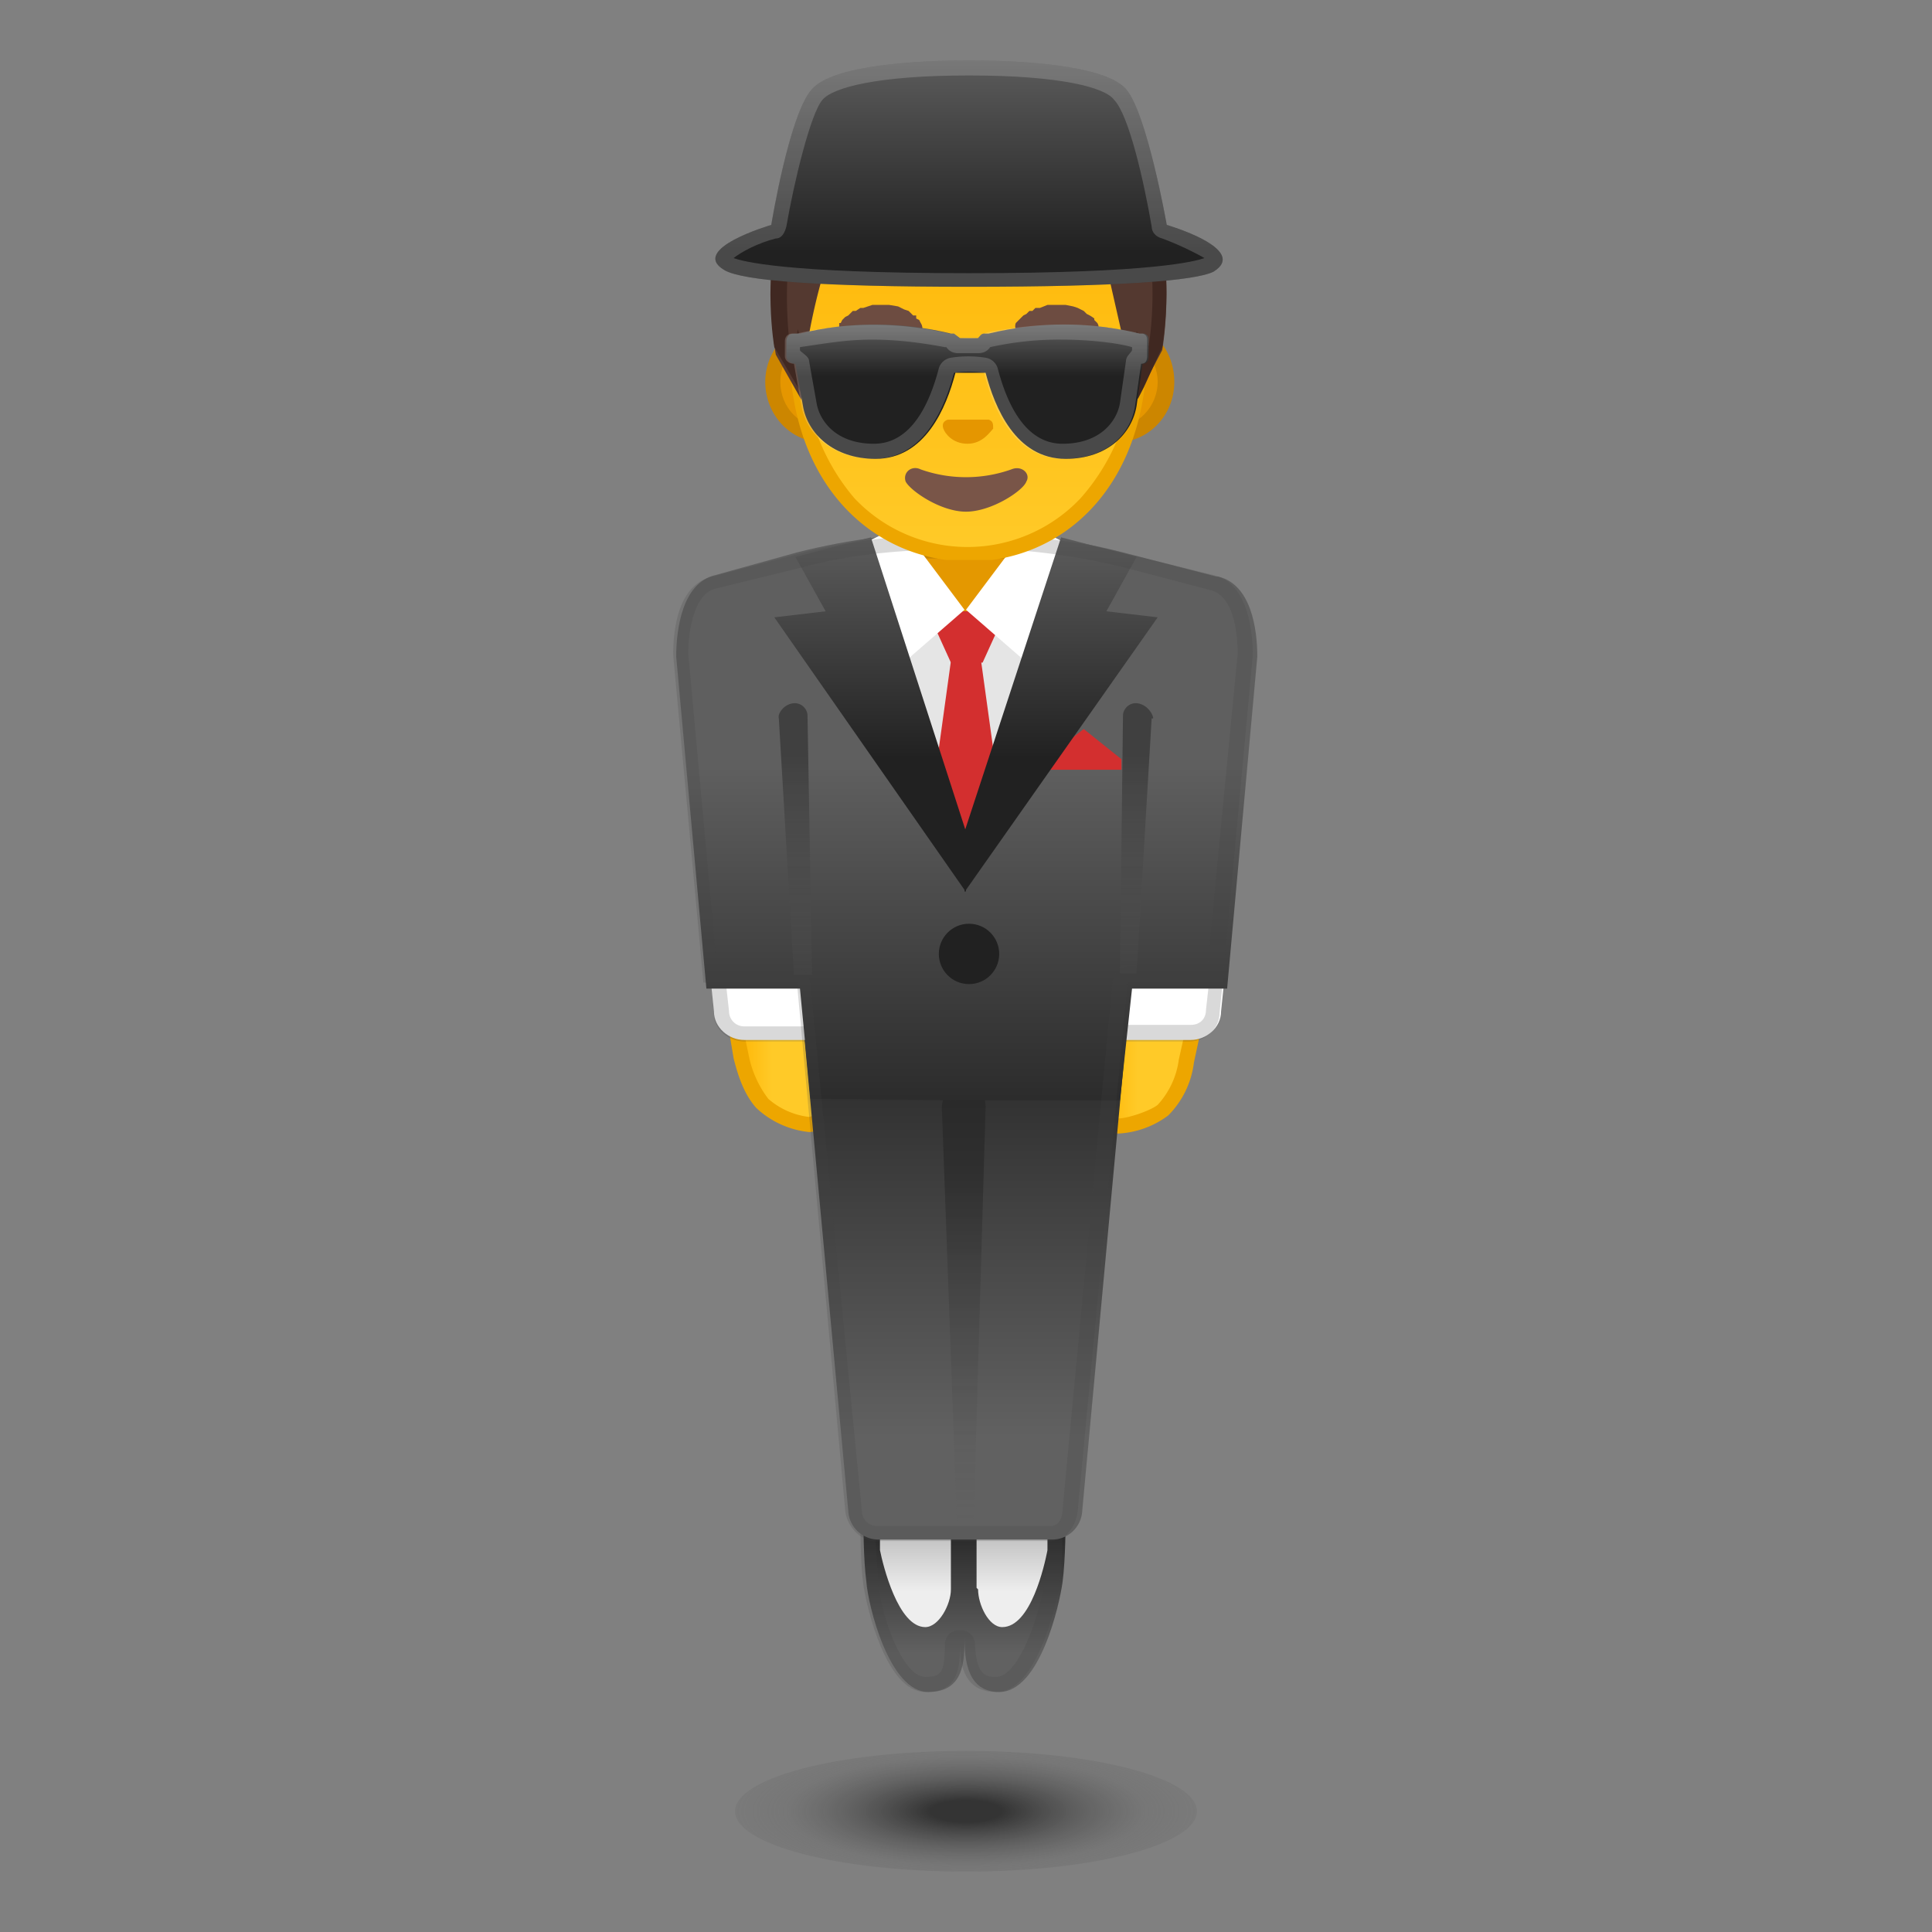 <svg viewBox="0 0 128 128" xmlns="http://www.w3.org/2000/svg" xmlns:xlink="http://www.w3.org/1999/xlink"><rect x="0" y="0" width="128" height="128" fill="#808080" stroke="none"/><radialGradient id="a" cx="64" cy="120" r="23.8" gradientTransform="matrix(1 0 0 .305 0 83.4)" gradientUnits="userSpaceOnUse"><stop stop-color="#212121" stop-opacity=".8" offset=".1"/><stop stop-color="#616161" stop-opacity=".3" offset=".5"/><stop stop-color="#616161" stop-opacity="0" offset=".9"/></radialGradient><path d="M79.3 120c0 2.2-6.8 4-15.3 4s-15.3-1.8-15.3-4 6.8-4 15.3-4 15.3 1.8 15.3 4z" fill="url(#a)"/><linearGradient id="b" x1="60.5" x2="60.5" y1="100.4" y2="111.8" gradientUnits="userSpaceOnUse"><stop stop-color="#212121" offset="0"/><stop stop-color="#616161" offset=".8"/></linearGradient><path d="M63.9 108.5c0 1.5 0 3.6-2.4 3.6-2.6 0-4-5.8-4.1-7.3-.2-1.4-.2-4.1-.2-4.1h6.7v7.8z" fill="url(#b)"/><linearGradient id="c" x1="60.6" x2="60.6" y1="100.7" y2="107.5" gradientUnits="userSpaceOnUse"><stop stop-color="#BDBDBD" offset=".1"/><stop stop-color="#eee" offset=".7"/></linearGradient><path d="M63 105.3c0 1-.8 2.5-1.7 2.5-1.8 0-2.8-4.1-3-5.1v-2.2H63v4.7z" fill="url(#c)"/><linearGradient id="d" x1="67.2" x2="67.2" y1="100.4" y2="111.8" gradientUnits="userSpaceOnUse"><stop stop-color="#212121" offset="0"/><stop stop-color="#616161" offset=".8"/></linearGradient><path d="M63.9 108.5c0 1.5.2 3.6 2.3 3.6 2.7 0 4-5.8 4.2-7.3s.2-4.1.2-4.1h-6.8v7.8z" fill="url(#d)"/><linearGradient id="e" x1="67.1" x2="67.1" y1="100.7" y2="107.5" gradientUnits="userSpaceOnUse"><stop stop-color="#BDBDBD" offset=".1"/><stop stop-color="#eee" offset=".7"/></linearGradient><path d="M64.8 105.3c0 1 .7 2.5 1.6 2.5 1.9 0 2.8-4.1 3-5.1v-2.2h-4.7v4.7z" fill="url(#e)"/><path d="M69.4 102s0 2-.2 2.7c-.3 2.3-1.7 6.4-3.2 6.4-.7 0-1.3-.1-1.4-2.1 0-.6-.4-1-1-1s-1 .4-1 1c0 1.9-.3 2.1-1.3 2.1-1.5 0-2.9-4-3.1-6.1l-.2-3h11m1.4-1zm0 0H57s0 2.6.2 4 1.5 7.1 4.1 7.1c2.2 0 2.3-1.6 2.3-3.1 0 1.5.4 3.1 2.4 3.1 2.7 0 4-5.8 4.2-7.2.2-1.5.2-3.9.2-3.9z" fill="#424242" opacity=".2"/><linearGradient id="f" x1="72.8" x2="79.2" y1="69.7" y2="69.7" gradientUnits="userSpaceOnUse"><stop stop-color="#FFB300" offset="0"/><stop stop-color="#FFCA28" offset=".4"/></linearGradient><path d="M74.1 74.6c-.2 0-.4 0-.6-.3-.6-.6-.7-2-.7-3V71l.8-4.3c.2-1 2-1.9 3.3-1.9a2.3 2.3 0 0 1 2.3 2.8l-.6 2.7a6 6 0 0 1-1.6 3.3 6 6 0 0 1-2.8 1z" fill="url(#f)"/><path d="M76.9 65.3c.5 0 1 .3 1.4.7s.5 1 .4 1.5l-.6 2.7a5.5 5.5 0 0 1-1.4 3c-.5.4-2 .9-2.6.9l-.3-.1c-.3-.4-.5-1.5-.5-2.7v-.2l.8-4.3c.1-.7 1.7-1.5 2.8-1.5m0-1c-1.4 0-3.5 1-3.8 2.3l-.7 4.3v.4c-.2 1.6.2 3.8 1.7 3.8a6 6 0 0 0 3.3-1.2 6 6 0 0 0 1.7-3.5l.6-2.8c.3-1.7-1-3.3-2.7-3.3h-.1z" fill="#EDA600"/><linearGradient id="g" x1="48.6" x2="55" y1="69.7" y2="69.7" gradientUnits="userSpaceOnUse"><stop stop-color="#FFB300" offset="0"/><stop stop-color="#FFCA28" offset=".4"/></linearGradient><path d="M53.6 74.5c-.8 0-2.5-.6-3.1-1.4a6.7 6.7 0 0 1-1.4-3l-.4-2.5c-.2-.7 0-1.4.4-1.9.5-.5 1.1-.8 1.8-.8 3.7 0 4 5.9 4 6v.3c.1 1 0 2.4-.6 3-.1.2-.4.3-.6.3z" fill="url(#g)"/><path d="M50.9 65.3c3.2 0 3.5 5.5 3.5 5.5v.4c.1 1.2 0 2.3-.4 2.7l-.4.1a5 5 0 0 1-2.7-1.2 7 7 0 0 1-1.3-2.9l-.5-2.4a1.8 1.8 0 0 1 1.8-2.2m0-1c-1.8 0-3 1.7-2.7 3.4l.4 2.4c.3 1.2.7 2.4 1.5 3.3a6 6 0 0 0 3.5 1.6c1.6 0 2-2.2 1.9-3.8v-.4s-.4-6.5-4.6-6.5z" fill="#EDA600"/><linearGradient id="h" x1="63.9" x2="63.9" y1="64.6" y2="98.6" gradientUnits="userSpaceOnUse"><stop stop-color="#212121" offset="0"/><stop stop-color="#616161" offset=".9"/></linearGradient><path d="M69.6 102H58.2a2 2 0 0 1-2-1.9l-3-32.4h21.5l-3 32.4a2 2 0 0 1-2 1.9z" fill="url(#h)"/><linearGradient id="i" x1="63.9" x2="63.9" y1="101" y2="71.9" gradientUnits="userSpaceOnUse"><stop stop-color="#616161" stop-opacity=".2" offset="0"/><stop stop-color="#212121" offset=".8"/></linearGradient><path d="M63.1 72c-.4.3-.7.8-.7 1.4l1 27.5h1.1l.8-27.6c0-.5-.2-1-.7-1.2-.5-.3-1-.3-1.5 0z" fill="url(#i)" opacity=".5"/><path d="M73.4 68.9h5.5c1 0 2-.8 2-1.9l.3-2.9h-7.8V69z" fill="#fff"/><path d="M80.1 65.1l-.2 1.8c0 .6-.4 1-1 1h-4.5V65H80m1-1zm0 0h-7.7v5h5.5c1 0 2-.8 2-1.9l.3-2.9z" fill="#424242" opacity=".2"/><path d="M54.8 68.9h-5.5c-1 0-2-.8-2-1.9l-.3-2.9h7.8V69z" fill="#fff"/><path d="M53.8 65.1V68h-4.5a1 1 0 0 1-1-1l-.2-1.8h5.7m1-1H47l.3 3c0 1 1 1.8 2 1.8h5.5v-5z" fill="#424242" opacity=".2"/><linearGradient id="j" x1="64" x2="64" y1="39.3" y2="77.5" gradientUnits="userSpaceOnUse"><stop stop-color="#5F5F5F" offset=".3"/><stop stop-color="#212121" offset="1"/></linearGradient><path d="M80.6 38.2l-6.2-1.6c-7-1.8-14.5-1.8-21.6 0l-5.4 1.5c-2.2.5-2.6 3.6-2.6 5.4l2 22H53l.7 7.3 10.3.1h10.2l.8-7.4h6.3l2-22c0-1.8-.4-4.8-2.6-5.3z" fill="url(#j)"/><path fill="#fff" d="M61.9 42.1h3.5v11.5h-3.5z"/><path d="M63.6 43.1a3.1 3.1 0 0 1-3.2-3v-3.7h7V40a3 3 0 0 1-3.1 3h-.7z" fill="#E49800"/><path d="M67 36.9V40c0 1.4-1.2 2.5-2.7 2.5h-.8c-1.4 0-2.6-1-2.6-2.5v-3h6m1-1h-8v4c0 2 1.6 3.5 3.7 3.5h.7c2 0 3.7-1.5 3.7-3.5v-4z" fill="#C78500"/><path fill="#E5E5E5" d="M68.6 50.5l-4.6 6-4.1-6v-9h8.7z"/><path fill="#D32F2F" d="M64 57.1l-2.3-3.9 1.3-9.4h2l1.3 9.4z"/><path fill="#D32F2F" d="M65.1 43.9H63l-1-2.2.4-1.2h3.3l.4 1.2z"/><path d="M59.7 34.8l4.2 5.6-4.6 4c-.3.4-.9.3-1.1-.1l-2-7a1 1 0 0 1 .4-1l3.1-1.5zm8.5 0L64 40.4l4.6 4c.3.4.9.3 1.1-.1l2-7a1 1 0 0 0-.4-1l-3.1-1.5z" fill="#fff"/><path fill="#D32F2F" d="M74.3 51h-5.1v-.7l2.6-2 2.5 2z"/><linearGradient id="k" x1="57.6" x2="57.6" y1="29.1" y2="55.5" gradientUnits="userSpaceOnUse"><stop stop-color="#616161" offset=".2"/><stop stop-color="#212121" offset=".8"/></linearGradient><path fill="url(#k)" d="M52.7 36.9l2 3.6-3.4.4L64 59.1v-4l-6.3-19.5z"/><linearGradient id="l" x1="70.3" x2="70.3" y1="29.1" y2="55.5" gradientUnits="userSpaceOnUse"><stop stop-color="#616161" offset=".2"/><stop stop-color="#212121" offset=".8"/></linearGradient><path fill="url(#l)" d="M75.3 36.9l-2 3.6 3.4.4-12.8 18.2v-4l6.4-19.5z"/><linearGradient id="m" x1="52.7" x2="52.7" y1="64.5" y2="46.6" gradientUnits="userSpaceOnUse"><stop stop-color="#616161" stop-opacity=".2" offset="0"/><stop stop-color="#212121" offset=".8"/></linearGradient><path d="M51.6 47.6l1 17h1.2l-.3-17.2c0-.4-.4-.9-1-.8s-1 .7-.9 1z" fill="url(#m)" opacity=".5"/><linearGradient id="n" x1="75.3" x2="75.3" y1="64.5" y2="46.6" gradientUnits="userSpaceOnUse"><stop stop-color="#616161" stop-opacity=".2" offset="0"/><stop stop-color="#212121" offset=".8"/></linearGradient><path d="M76.3 47.6l-1 16.9h-1.1l.2-17.1c0-.4.4-.9 1-.8s1 .7 1 1z" fill="url(#n)" opacity=".5"/><circle cx="64.2" cy="63.2" r="2" fill="#212121"/><path d="M63.5 36.3c3.7 0 7.4.4 11 1.3l5.7 1.5c1.7.4 1.8 3.4 1.8 4.2L80 64h-5.3c-.5 0-1 .6-1 1.1L70.4 100c0 .3-.1 1.1-.8 1.1H58.1a1 1 0 0 1-1-1l-3.4-34.8c0-.6-.4-1.2-1-1.2h-5.2l-1.9-20.8c0-1.8.5-4 1.8-4.3l5.7-1.4c3.3-.9 6.8-1.2 10.4-1.2m0-1c-3.6 0-7.2.4-10.6 1.3l-5.7 1.5c-2.2.5-2.6 3.3-2.6 5.2l2 21.7h6.2l3.2 35c.1 1 1 2 2 2h11.6c1 0 1.7-1 1.8-2l3.3-35H81l2-21.7c0-1.8-.4-4.8-2.6-5.3l-5.7-1.4c-3.7-1-7.4-1.3-11.2-1.3z" fill="#424242" opacity=".2"/><defs><path id="o" d="M47.8 4.8h32.3v32.3H47.8z"/></defs><clipPath id="p"><use xlink:href="#o"/></clipPath><g clip-path="url(#p)"><path d="M54.5 28.9c-1.8 0-3.3-1.6-3.3-3.6s1.5-3.5 3.3-3.5H74c1.8 0 3.3 1.6 3.3 3.5S75.7 29 73.9 29H54.5z" fill="#E59600"/><path d="M73.9 22.3c1.5 0 2.8 1.4 2.8 3s-1.3 3-2.8 3H54.5c-1.5 0-2.8-1.3-2.8-3s1.3-3 2.8-3H74m0-1H54.5c-2 0-3.8 1.8-3.8 4s1.7 4 3.8 4H74c2 0 3.8-1.7 3.8-4s-1.7-4-3.8-4z" fill="#CC8600"/><linearGradient id="q" x1="64.2" x2="64.2" y1="7.4" y2="36.7" gradientUnits="userSpaceOnUse"><stop stop-color="#FFB300" offset="0"/><stop stop-color="#FFCA28" offset="1"/></linearGradient><path d="M64.2 36.7c-5.5 0-11.4-4.3-11.4-13.6 0-7.5 4.4-15.6 11.4-15.6s11.4 8 11.4 15.6c0 9.3-6 13.6-11.4 13.6z" fill="url(#q)"/><path d="M64.2 8c2.7 0 5.4 1.5 7.4 4.1a18 18 0 0 1 3.5 11 14 14 0 0 1-3.5 9.9 10.3 10.3 0 0 1-15 0 14 14 0 0 1-3.3-10 18 18 0 0 1 3.4-10.9c2-2.6 4.8-4.1 7.5-4.1m0-1C58 7 52.3 13.6 52.3 23c0 9.5 5.9 14.2 11.9 14.2S76 32.5 76 23c0-9.4-5.6-16-12-16z" fill="#EDA600"/><path d="M55.7 21.4l.1-.2.2-.2.2-.1.1-.1.2-.2h.2l.3-.2h.2l.6-.2h1.1l.6.1.2.1.2.1.3.1.1.1.2.2h.2v.2l.2.1.1.2c.2.3.1.6-.1.8h-.8l-.2-.1-.2-.1h-.2l-.1-.1h-.1c-.1 0 0 0 0 0H59l-.3-.1H57.3l-.2.1H57l-.1.1h-.2l-.1.1-.2.1c-.3.2-.7 0-.8-.3v-.5zm16.3.9l-.2-.2H71.5l-.1-.1h-.2l-.1-.1H71c-.1 0 0 0 0 0h-.2l-.4-.1h-1.3l-.1.1H68.7l-.3.2h-.2a2 2 0 0 1-.1.1H68a.6.6 0 0 1-.7-.8l.2-.2.2-.2.1-.1.2-.1.2-.2h.2l.2-.2h.3l.5-.2h1.2l.5.1.3.1.2.1.2.1.2.2a2.5 2.5 0 0 1 .5.3v.1l.2.2c.2.3 0 .6-.2.8H72z" fill="#6D4C41"/><g fill="#404040"><ellipse cx="58.4" cy="24.6" rx="1.8" ry="1.8"/><ellipse cx="70" cy="24.6" rx="1.8" ry="1.8"/></g><radialGradient id="r" cx="64.2" cy="5.8" r="10.8" gradientUnits="userSpaceOnUse"><stop stop-color="#6D4C41" offset="0"/><stop stop-color="#543930" offset="1"/></radialGradient><path d="M64.3 4.9C48 4.9 51.4 23.5 51.4 23.5l1.7 3c0-2.6 1-7.2 1.7-9.1.4-1 1.4-1.5 2.5-1.4a39 39 0 0 0 13.5 0c1.1-.1 2.2.6 2.5 1.6l2 8.8 1.7-3.2S80.3 5 64.3 5z" fill="url(#r)"/><defs><path id="s" d="M64.3 4.9c-16.2 0-13 18.1-13 18.1l2 3.4.3-2.8c-.7-1.2-1-2.5-1-3.8v-.4l1-3.6 10.6-6.6 10.6 6.6.9 4v.4c-.2 1.2-.5 2.3-1 3.4l.7 2.9L77 23S80.3 4.9 64.3 4.9z"/></defs><clipPath id="t"><use xlink:href="#s"/></clipPath><g clip-path="url(#t)"><path d="M64.3 5.9c4 0 7 1.2 9 3.6 4 4.6 3 12.3 2.8 13.4l-.4.7-1.4-6.2a3.2 3.2 0 0 0-3.6-2.3A39.1 39.1 0 0 1 57 15c-1.3 0-2.5.8-3 2-.4 1.4-1 3.9-1.4 6.2l-.3-.5c-.1-1.2-1-8.6 2.8-13.2C57 7.1 60.2 6 64.3 6m0-1c-16.2 0-13 18.1-13 18.1l2 3.5c-.2-2.6.9-7.2 1.6-9.1a2.2 2.2 0 0 1 2.4-1.3 39 39 0 0 0 14 0c1 0 1.8.6 2 1.5l2 8.9 1.7-3.3S80.3 5 64.3 5z" fill="#402821"/></g><path d="M67 31.1a9 9 0 0 1-6 0c-.6-.3-1.2.2-1 .8.3.6 2.3 2 4 2s3.8-1.4 4-2c.3-.5-.3-1.1-1-.8z" fill="#795548"/><path d="M65.5 27.8h-2.7c-.3.1-.4.3-.3.6s.6 1 1.6 1 1.5-.8 1.7-1c0-.3 0-.5-.3-.6z" fill="#E59600"/></g><linearGradient id="u" x1="64.2" x2="64.2" y1="2.7" y2="16.7" gradientUnits="userSpaceOnUse"><stop stop-color="#616161" offset="0"/><stop stop-color="#212121" offset="1"/></linearGradient><path d="M77.3 14.9s-1.3-7.4-2.7-9C73.2 4.3 67.6 4 64.2 4c-3.4 0-9 .3-10.4 1.9-1.5 1.6-2.7 9-2.7 9s-5.5 1.6-3.1 3c1.2.7 6.3 1.1 16.2 1.1 10 0 15-.4 16.2-1 2.4-1.5-3.1-3.1-3.1-3.1z" fill="url(#u)"/><path d="M64.2 5c6.1 0 9 .8 9.6 1.6 1 1 2 5.5 2.5 8.4 0 .4.3.7.7.8 1.1.4 2.3 1 2.8 1.3-.6.2-3.3 1-15.6 1-12.4 0-15-.8-15.6-1 .5-.4 1.6-1 2.8-1.3.4 0 .6-.4.7-.8.5-2.9 1.6-7.5 2.4-8.4.7-.8 3.6-1.6 9.7-1.6m0-1c-3.4 0-9 .3-10.4 1.9-1.5 1.6-2.7 9-2.7 9s-5.5 1.6-3.1 3c1.2.7 6.3 1.1 16.2 1.1 10 0 15-.4 16.2-1 2.4-1.5-3.1-3.1-3.1-3.1s-1.3-7.4-2.7-9C73.2 4.3 67.6 4 64.2 4z" fill="#eee" opacity=".2"/><linearGradient id="v" x1="64" x2="64" y1="21.3" y2="30.3" gradientUnits="userSpaceOnUse"><stop stop-color="#616161" offset="0"/><stop stop-color="#212121" offset=".4"/></linearGradient><path d="M75.7 22.1h-.2c-3.3-.8-6.7-.8-10 0h-.3c-.2 0-.3.2-.4.3h-1.2l-.4-.3H63c-3.3-.8-6.8-.8-10 0h-.4c-.3 0-.5.2-.5.5v1c0 .3.3.5.6.5l.5 2.8c.3 1.8 2 3.5 4.8 3.5 3.3 0 4.7-3.4 5.3-5.7h2c.6 2.3 2 5.7 5.3 5.7 2.8 0 4.4-1.7 4.7-3.5l.4-2.8c.3 0 .4-.2.4-.5v-1c0-.2 0-.4-.3-.5z" fill="url(#v)"/><path d="M70.4 22.5c1.6 0 3.6.2 4.6.5v.2c0 .1-.4.4-.4.7l-.4 2.8c-.2 1.2-1.3 2.7-3.8 2.7s-3.7-2.7-4.3-5a1 1 0 0 0-.8-.7 7.5 7.5 0 0 0-2.3 0 1 1 0 0 0-.8.7c-.6 2.3-1.8 5-4.3 5s-3.6-1.5-3.8-2.7l-.5-2.8c0-.3-.6-.6-.6-.7V23c2-.3 3.2-.5 4.8-.5 1.6 0 3.2.2 4.8.5h.1c.2.3.5.4.8.4h1.3c.3 0 .6-.1.8-.4a21 21 0 0 1 4.8-.5m.1-1c-1.7 0-3.4.2-5 .5l-.3.1c-.2 0-.3.2-.4.3a6.9 6.9 0 0 0-1.2 0l-.4-.3h-.3a22.3 22.3 0 0 0-10.1 0h-.3c-.3 0-.5.2-.5.5v1c0 .3.3.5.6.5l.5 2.8c.3 1.8 2 3.5 4.8 3.5 3.3 0 4.7-3.4 5.3-5.7a6.6 6.6 0 0 1 2 0c.6 2.4 2 5.7 5.3 5.7 2.8 0 4.4-1.6 4.7-3.5l.4-2.8c.3 0 .4-.2.4-.5v-1c0-.2 0-.4-.3-.5h-.2c-1.6-.4-3.3-.6-5-.6z" fill="#eee" opacity=".2"/></svg>